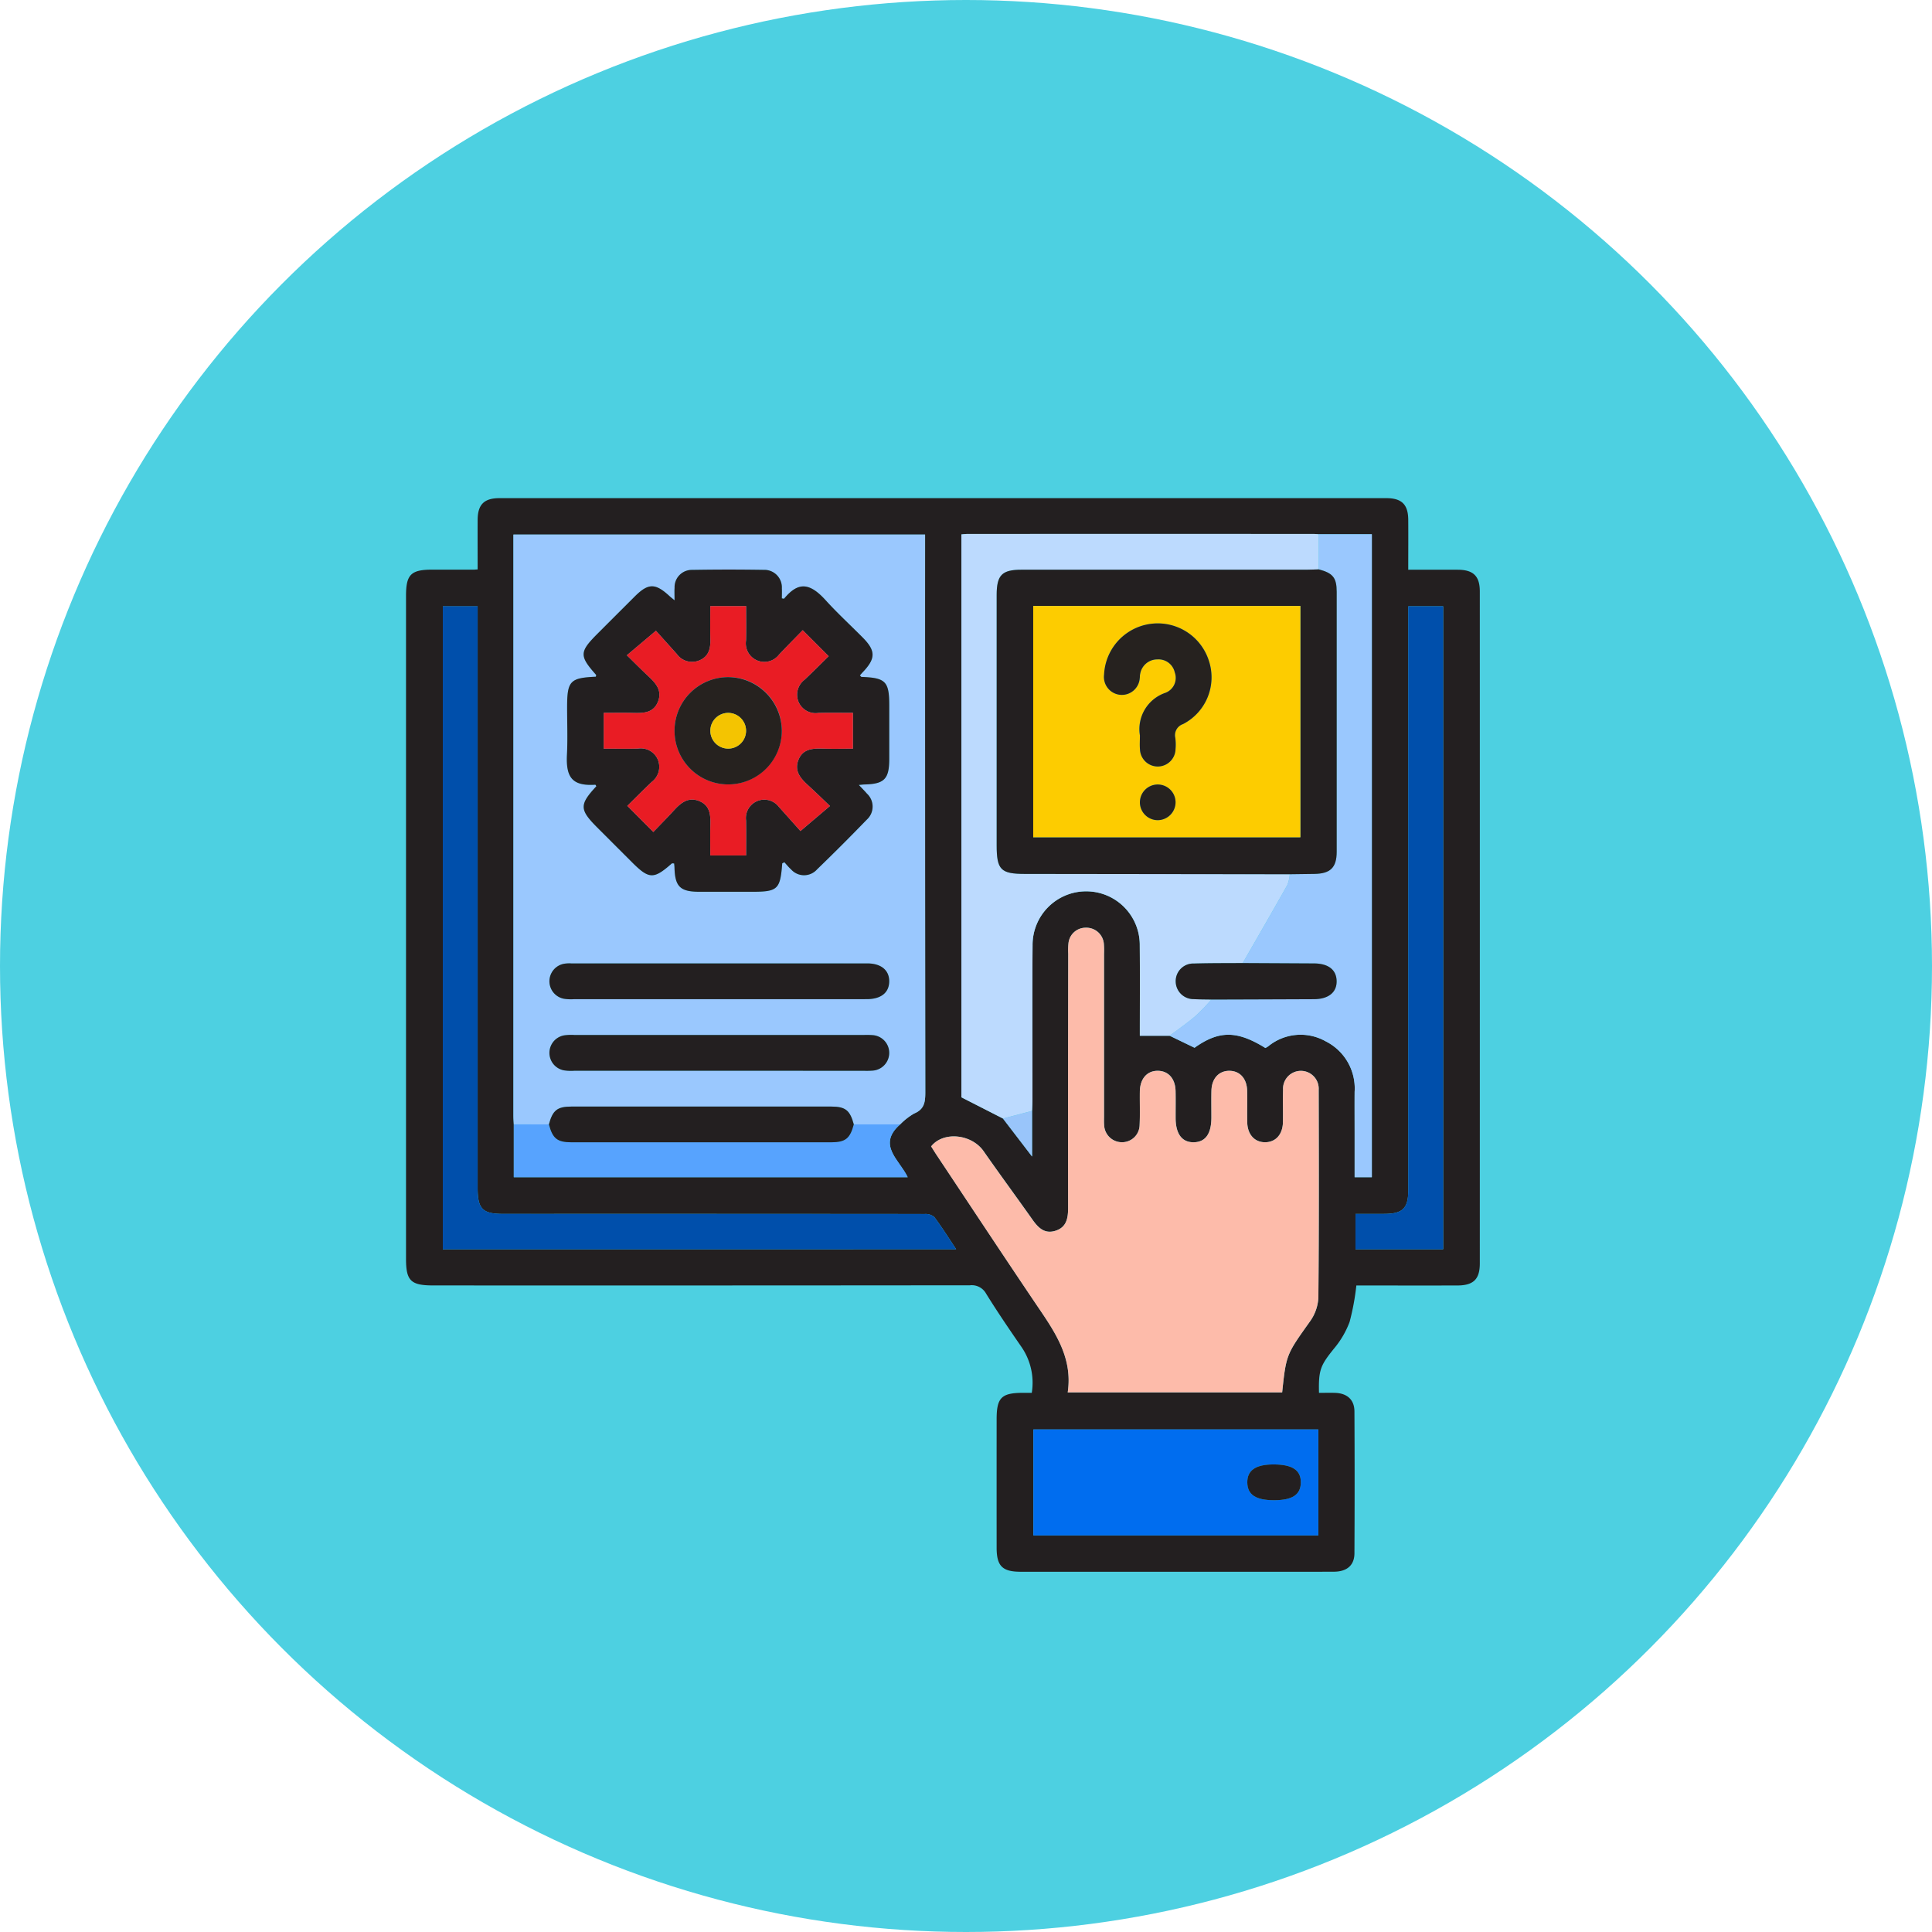 <svg xmlns="http://www.w3.org/2000/svg" width="295" height="295" viewBox="0 0 295 295">
  <g id="Grupo_908336" data-name="Grupo 908336" transform="translate(-198 -1924.949)">
    <circle id="Elipse_6795" data-name="Elipse 6795" cx="147.5" cy="147.5" r="147.5" transform="translate(198 1924.949)" fill="#4dd0e1"/>
    <g id="Grupo_907965" data-name="Grupo 907965" transform="translate(134.287 1989.416)">
      <path id="Trazado_641345" data-name="Trazado 641345" d="M136.645,22.478c0-2.589-.013-5.079,0-7.569.016-2.337.982-3.311,3.329-3.312q67.709-.008,135.419,0c2.354,0,3.331.973,3.348,3.3.019,2.491,0,4.982,0,7.63,2.607,0,5.094-.011,7.582,0,2.353.014,3.344.973,3.345,3.3q.01,51.308,0,102.615c0,2.428-.971,3.369-3.445,3.374-5.169.01-10.338,0-15.406,0a37.446,37.446,0,0,1-1.034,5.571,13.861,13.861,0,0,1-2.389,4.074c-2.034,2.53-2.37,3.221-2.283,6.75.813,0,1.64-.024,2.465,0,1.833.064,2.939,1.047,2.948,2.825q.055,10.841,0,21.684c-.01,1.827-1.156,2.793-3.142,2.8-4.952.021-9.9.007-14.857.007q-16.479,0-32.958,0c-2.8,0-3.674-.869-3.676-3.656q-.007-9.818,0-19.635c0-3.282.725-4.015,3.983-4.031.443,0,.886,0,1.382,0a9.628,9.628,0,0,0-1.594-7.034c-1.839-2.666-3.667-5.345-5.373-8.1a2.491,2.491,0,0,0-2.469-1.284q-40.984.041-81.969.021c-3.409,0-4.142-.715-4.142-4.047q0-50.624,0-101.249c0-3.254.748-4,4.016-4q3.159,0,6.318,0C136.162,22.519,136.275,22.5,136.645,22.478ZM265.08,17.114c-.283-.019-.566-.054-.849-.054q-26.37,0-52.739,0c-.323,0-.645.049-.979.077v85.945l6.345,3.24,4.443,5.8v-6.96c.02-.625.057-1.249.057-1.874,0-7.8-.039-15.594.018-23.39a8.185,8.185,0,1,1,16.369.019c.038,4.652.009,9.3.009,13.77h4.557l3.8,1.834c3.732-2.655,6.478-2.655,10.817.037a4.381,4.381,0,0,0,.416-.242,7.794,7.794,0,0,1,8.805-.771,8.038,8.038,0,0,1,4.407,7.7c-.015,2.047,0,4.094,0,6.141v6.9h2.627V17.114Zm-63.925,90.111a9.933,9.933,0,0,1,2.135-1.668c1.559-.644,1.708-1.734,1.706-3.226q-.064-41.58-.031-83.16V17.159H142.11v1.609q0,43.544,0,87.088c0,.454.035.908.054,1.362v8.066h60.145C201.05,112.61,197.588,110.374,201.155,107.225Zm58.333,40.915c.611-5.824.66-5.789,4.263-10.857a6.789,6.789,0,0,0,1.27-3.612c.1-10.583.073-21.167.048-31.75a2.723,2.723,0,1,0-5.437,0c-.047,1.649.011,3.3-.02,4.95-.035,1.876-1.107,3.062-2.714,3.071s-2.7-1.179-2.737-3.045c-.031-1.593.016-3.187-.013-4.779-.035-1.88-1.1-3.066-2.7-3.083s-2.71,1.164-2.753,3.027c-.031,1.365,0,2.731-.007,4.1,0,2.481-.911,3.753-2.691,3.783s-2.766-1.266-2.773-3.7c0-1.365.02-2.731-.006-4.1-.035-1.891-1.071-3.078-2.672-3.112-1.665-.036-2.755,1.188-2.784,3.169-.024,1.707.047,3.417-.034,5.12a2.676,2.676,0,0,1-2.632,2.618,2.724,2.724,0,0,1-2.787-2.645c-.039-.452-.015-.91-.015-1.365q0-12.376,0-24.752a12.74,12.74,0,0,0-.027-1.535,2.68,2.68,0,0,0-2.781-2.458,2.631,2.631,0,0,0-2.626,2.438,9.938,9.938,0,0,0-.031,1.534q-.016,19.375-.018,38.749c0,1.593-.209,3.016-1.951,3.558-1.665.518-2.638-.494-3.513-1.733-2.461-3.483-4.994-6.916-7.432-10.413-1.848-2.65-6.172-3.086-8.021-.743.29.458.583.941.9,1.411,4.977,7.477,9.924,14.974,14.947,22.42,2.808,4.163,5.836,8.206,5.009,13.728Zm-49.776-21.861c-1.177-1.762-2.192-3.386-3.338-4.912a2.077,2.077,0,0,0-1.479-.464q-32.185-.031-64.37-.016c-3.131,0-3.881-.765-3.881-3.951q0-43.361,0-86.723v-2.1h-5.317v98.171Zm55.3,27.519H221.5v16.177h43.5Zm19.062-27.51V28.111h-5.32V87.632q0,14.771,0,29.543c0,2.894-.847,3.716-3.784,3.709-1.407,0-2.814,0-4.284,0v5.4Z" fill="#231f20"/>
      <path id="Trazado_641346" data-name="Trazado 641346" d="M161.711,113.853c-.019-.454-.054-.908-.054-1.362q0-43.544,0-87.088V23.794h62.854v2.013q0,41.58.031,83.16c0,1.491-.147,2.582-1.706,3.226a9.919,9.919,0,0,0-2.134,1.668l-7.072-.006c-.581-2.156-1.27-2.722-3.442-2.723q-19.838-.01-39.676,0c-2.174,0-2.865.57-3.44,2.723ZM186.256,33.83c-.437-.363-.6-.489-.756-.63-2.177-2.014-3.251-2.009-5.309.041q-2.843,2.831-5.675,5.672c-2.8,2.8-2.821,3.393-.241,6.3.042.047-.023.189-.038.285-3.953.184-4.383.646-4.383,4.712,0,2.39.1,4.784-.023,7.167-.173,3.455.76,4.846,4.323,4.615.049,0,.109.153.163.234-2.609,2.814-2.592,3.568.142,6.3q2.654,2.656,5.311,5.311c2.6,2.6,3.306,2.617,6.064.182.058-.051.2-.006.362-.006.017.2.047.417.052.631.077,2.915.873,3.689,3.815,3.693q4.012,0,8.023,0c3.929,0,4.309-.357,4.611-4.31,0-.057.161-.1.329-.2.335.361.656.766,1.036,1.107a2.65,2.65,0,0,0,3.955-.016q3.862-3.74,7.6-7.6a2.69,2.69,0,0,0,.014-3.97c-.354-.413-.742-.8-1.234-1.323.431-.038.646-.068.86-.073,3.035-.071,3.781-.836,3.783-3.9q0-4.1,0-8.193c0-3.63-.555-4.2-4.225-4.329-.074,0-.144-.123-.259-.229.143-.162.281-.329.431-.485,2.009-2.1,2.008-3.283-.025-5.325-1.886-1.9-3.859-3.712-5.653-5.691-2.48-2.734-4.212-2.762-6.316-.23-.035.043-.191-.014-.352-.031,0-.507.024-1.019,0-1.527a2.677,2.677,0,0,0-2.771-2.829q-5.461-.08-10.925.005a2.637,2.637,0,0,0-2.683,2.735C186.227,32.429,186.256,32.941,186.256,33.83Zm6.827,60.9q11.258,0,22.514,0c2.174,0,3.407-.986,3.434-2.691s-1.222-2.766-3.354-2.767q-22.6-.01-45.2,0a4.862,4.862,0,0,0-1.02.042,2.717,2.717,0,0,0-.078,5.359,6.933,6.933,0,0,0,1.53.06Q182,94.736,193.083,94.733Zm.011,10.929h22a13.315,13.315,0,0,0,1.364-.02,2.716,2.716,0,0,0,.058-5.421,12.125,12.125,0,0,0-1.364-.023q-22.087,0-44.175,0a7.6,7.6,0,0,0-1.531.049,2.714,2.714,0,0,0-.057,5.354,7.048,7.048,0,0,0,1.53.058Q182.007,105.665,193.094,105.663Z" transform="translate(-19.545 -6.635)" fill="#9ac8fe"/>
      <path id="Trazado_641347" data-name="Trazado 641347" d="M355.058,226.326H322.312c.828-5.522-2.2-9.564-5.009-13.728-5.023-7.446-9.97-14.943-14.947-22.42-.313-.47-.606-.953-.9-1.411,1.85-2.344,6.174-1.907,8.021.743,2.439,3.5,4.972,6.93,7.432,10.413.875,1.239,1.848,2.251,3.513,1.733,1.742-.542,1.953-1.965,1.951-3.558q-.02-19.375.018-38.749a9.934,9.934,0,0,1,.031-1.534,2.631,2.631,0,0,1,2.626-2.438,2.68,2.68,0,0,1,2.781,2.458,12.74,12.74,0,0,1,.027,1.535q0,12.376,0,24.752c0,.455-.024.913.015,1.365a2.724,2.724,0,0,0,2.787,2.645,2.676,2.676,0,0,0,2.632-2.618c.081-1.7.01-3.413.034-5.12.029-1.981,1.119-3.2,2.784-3.169,1.6.035,2.637,1.221,2.672,3.112.026,1.365,0,2.731.006,4.1.006,2.432.98,3.728,2.773,3.7s2.687-1.3,2.691-3.783c0-1.365-.024-2.732.007-4.1.043-1.863,1.138-3.044,2.753-3.027s2.666,1.2,2.7,3.083c.029,1.593-.018,3.187.013,4.779.037,1.866,1.129,3.053,2.737,3.045s2.679-1.194,2.714-3.071c.031-1.649-.027-3.3.02-4.95a2.723,2.723,0,1,1,5.437,0c.025,10.583.051,21.167-.048,31.75a6.79,6.79,0,0,1-1.27,3.612C355.718,220.537,355.669,220.5,355.058,226.326Z" transform="translate(-95.57 -78.186)" fill="#fdbbaa"/>
      <path id="Trazado_641348" data-name="Trazado 641348" d="M317.937,112.838l-6.345-3.24V23.653c.334-.027.656-.077.979-.077q26.37-.005,52.74,0c.283,0,.566.035.849.054q0,2.677,0,5.354c-.625.018-1.249.052-1.873.052q-21.753,0-43.506,0c-3,0-3.8.816-3.805,3.863q0,19.106,0,38.211c0,3.745.622,4.371,4.322,4.375q20.216.023,40.432.05a5.758,5.758,0,0,1-.361,1.627c-2.245,3.992-4.539,7.956-6.818,11.929-2.484.02-4.969,0-7.451.072a2.688,2.688,0,0,0-2.785,2.779,2.724,2.724,0,0,0,2.747,2.657c.9.056,1.8.046,2.707.066a33.475,33.475,0,0,1-2.444,2.531c-1.255,1.067-2.617,2.008-3.933,3h-4.556c0-4.465.029-9.118-.009-13.77a8.185,8.185,0,1,0-16.369-.019c-.057,7.8-.014,15.593-.018,23.39,0,.625-.037,1.249-.057,1.874Z" transform="translate(-101.08 -6.515)" fill="#bcdafe"/>
      <path id="Trazado_641349" data-name="Trazado 641349" d="M216.4,145.966H138.02V47.795h5.317v2.1q0,43.361,0,86.723c0,3.187.75,3.951,3.881,3.951q32.184,0,64.37.016a2.077,2.077,0,0,1,1.479.464C214.213,142.579,215.227,144.2,216.4,145.966Z" transform="translate(-6.692 -19.686)" fill="#004fab"/>
      <path id="Trazado_641350" data-name="Trazado 641350" d="M392.454,89.161c2.28-3.973,4.574-7.937,6.818-11.929a5.759,5.759,0,0,0,.361-1.627c1.248-.017,2.5-.036,3.743-.051,2.451-.027,3.42-.961,3.421-3.39q.013-19.839,0-39.678c0-2.166-.576-2.859-2.734-3.436q0-2.677,0-5.354h8.1V121.86h-2.627v-6.9c0-2.047-.012-4.094,0-6.141a8.038,8.038,0,0,0-4.407-7.7,7.794,7.794,0,0,0-8.805.771,4.381,4.381,0,0,1-.416.242c-4.339-2.692-7.085-2.692-10.817-.037l-3.8-1.834c1.316-.994,2.678-1.935,3.933-3a33.481,33.481,0,0,0,2.444-2.531q7.822-.027,15.643-.056c2.242-.01,3.526-1.054,3.475-2.807-.049-1.7-1.274-2.641-3.455-2.655Q397.894,89.184,392.454,89.161Z" transform="translate(-138.984 -6.582)" fill="#9ac8fe"/>
      <path id="Trazado_641351" data-name="Trazado 641351" d="M379.19,323.306v16.177h-43.5V323.306Zm-6.757,10.806c2.785,0,4.058-.837,4.089-2.689.032-1.9-1.283-2.777-4.171-2.776-2.732,0-4.031.9-4,2.771C368.376,333.272,369.651,334.112,372.433,334.112Z" transform="translate(-114.183 -169.508)" fill="#006def"/>
      <path id="Trazado_641352" data-name="Trazado 641352" d="M456.87,145.978H443.481v-5.4c1.469,0,2.877,0,4.284,0,2.937.007,3.783-.815,3.784-3.709q0-14.771,0-29.543V47.8h5.32Z" transform="translate(-172.801 -19.69)" fill="#004fab"/>
      <path id="Trazado_641353" data-name="Trazado 641353" d="M161.778,221.2h5.359c.564,2.15,1.268,2.734,3.433,2.734q19.845.011,39.689,0c2.165,0,2.865-.581,3.436-2.734l7.072.006c-3.568,3.149-.105,5.385,1.156,8.059H161.778Z" transform="translate(-19.612 -113.986)" fill="#57a3fe"/>
      <path id="Trazado_641354" data-name="Trazado 641354" d="M325.5,217.857l4.443-1.162v6.96Z" transform="translate(-108.644 -111.534)" fill="#99c5fa"/>
      <path id="Trazado_641355" data-name="Trazado 641355" d="M195.978,40.2c0-.889-.029-1.4.005-1.91a2.637,2.637,0,0,1,2.683-2.735q5.461-.093,10.925-.005a2.677,2.677,0,0,1,2.771,2.829c.028.509,0,1.02,0,1.527.161.017.317.074.352.031,2.1-2.532,3.836-2.5,6.316.23,1.794,1.979,3.767,3.795,5.653,5.691,2.032,2.042,2.034,3.224.025,5.325-.149.156-.287.323-.431.485.115.105.185.226.259.229,3.67.133,4.224.7,4.225,4.329q0,4.1,0,8.193c0,3.063-.748,3.828-3.783,3.9-.214.005-.429.036-.86.073.493.526.88.91,1.234,1.323a2.69,2.69,0,0,1-.014,3.97q-3.738,3.864-7.6,7.6a2.65,2.65,0,0,1-3.955.016c-.379-.34-.7-.745-1.036-1.107-.168.1-.325.146-.329.2-.3,3.953-.682,4.31-4.611,4.31q-4.011,0-8.023,0c-2.942,0-3.739-.778-3.815-3.693-.006-.214-.035-.428-.052-.631-.161,0-.3-.045-.362.006-2.758,2.434-3.463,2.415-6.064-.182q-2.656-2.654-5.311-5.311c-2.734-2.736-2.75-3.49-.142-6.3-.055-.082-.114-.238-.163-.234-3.563.231-4.5-1.161-4.323-4.615.12-2.384.023-4.778.023-7.167,0-4.066.43-4.528,4.383-4.712.015-.1.08-.238.038-.285-2.58-2.906-2.559-3.5.241-6.3q2.836-2.838,5.675-5.672c2.058-2.05,3.132-2.055,5.309-.041C195.375,39.711,195.541,39.837,195.978,40.2Zm27.241,17.184c-1.859,0-3.559-.032-5.257.01a2.825,2.825,0,0,1-3.051-1.693,2.864,2.864,0,0,1,.922-3.373c1.276-1.2,2.506-2.442,3.682-3.593l-3.968-3.974c-1.163,1.2-2.4,2.437-3.6,3.713a2.829,2.829,0,0,1-5.05-2.168c.043-1.738.01-3.478.01-5.223h-5.47c0,1.779-.032,3.472.01,5.162.034,1.357-.281,2.518-1.619,3.1a2.861,2.861,0,0,1-3.507-.952c-1.16-1.3-2.328-2.593-3.185-3.546l-4.444,3.746c1.135,1.11,2.135,2.12,3.171,3.091,1.156,1.083,2.28,2.2,1.594,3.966-.7,1.8-2.287,1.782-3.873,1.743-1.462-.036-2.925-.008-4.42-.008v5.469c1.822,0,3.523.033,5.221-.01a2.82,2.82,0,0,1,3.048,1.7,2.882,2.882,0,0,1-.927,3.375c-1.271,1.2-2.5,2.447-3.741,3.669l3.972,3.989c1.077-1.124,2.151-2.207,3.181-3.331,1.056-1.153,2.2-2.071,3.862-1.376,1.607.67,1.708,2.09,1.667,3.582-.043,1.566-.01,3.135-.01,4.707h5.47c0-1.838.026-3.587-.009-5.336a2.805,2.805,0,0,1,5-2.091c1.2,1.34,2.4,2.685,3.307,3.7l4.51-3.827c-1.2-1.141-2.26-2.174-3.352-3.169-1.145-1.043-2.125-2.165-1.477-3.843.659-1.707,2.15-1.792,3.7-1.745,1.518.045,3.039.01,4.635.01Z" transform="translate(-29.267 -13.005)" fill="#231f20"/>
      <path id="Trazado_641356" data-name="Trazado 641356" d="M199.634,172.774q-11.086,0-22.172,0a6.932,6.932,0,0,1-1.53-.06,2.717,2.717,0,0,1,.078-5.359,4.862,4.862,0,0,1,1.02-.042q22.6,0,45.2,0c2.132,0,3.38,1.054,3.354,2.767s-1.26,2.689-3.434,2.691Q210.891,172.782,199.634,172.774Z" transform="translate(-26.096 -84.676)" fill="#231f20"/>
      <path id="Trazado_641357" data-name="Trazado 641357" d="M199.645,196.722q-11.086,0-22.173,0a7.048,7.048,0,0,1-1.53-.058,2.714,2.714,0,0,1,.057-5.354,7.594,7.594,0,0,1,1.531-.049q22.088,0,44.175,0a12.124,12.124,0,0,1,1.364.023,2.716,2.716,0,0,1-.058,5.421,13.315,13.315,0,0,1-1.364.02Z" transform="translate(-26.096 -97.694)" fill="#231f20"/>
      <path id="Trazado_641358" data-name="Trazado 641358" d="M220.083,217.954c-.571,2.153-1.271,2.733-3.436,2.734q-19.844.01-39.689,0c-2.165,0-2.869-.584-3.433-2.734.574-2.153,1.266-2.722,3.44-2.723q19.838-.01,39.676,0C218.813,215.232,219.5,215.8,220.083,217.954Z" transform="translate(-26 -110.735)" fill="#231f20"/>
      <path id="Trazado_641359" data-name="Trazado 641359" d="M372.577,35.432c2.158.576,2.733,1.27,2.734,3.436q.011,19.839,0,39.678c0,2.429-.97,3.363-3.421,3.39-1.248.014-2.5.034-3.743.051q-20.216-.025-40.432-.05c-3.7,0-4.322-.63-4.322-4.375q0-19.105,0-38.211c0-3.047.8-3.863,3.805-3.863q21.753,0,43.506,0C371.328,35.484,371.952,35.45,372.577,35.432Zm-43.6,5.589V76.34h40.79V41.021Z" transform="translate(-107.496 -12.964)" fill="#231f20"/>
      <path id="Trazado_641360" data-name="Trazado 641360" d="M393.553,167.2q5.441.027,10.881.056c2.181.013,3.406.959,3.455,2.655.051,1.753-1.233,2.8-3.475,2.807q-7.822.034-15.643.056c-.9-.02-1.807-.01-2.707-.066a2.724,2.724,0,0,1-2.747-2.657,2.688,2.688,0,0,1,2.785-2.779C388.585,167.2,391.07,167.215,393.553,167.2Z" transform="translate(-140.084 -84.616)" fill="#231f20"/>
      <path id="Trazado_641361" data-name="Trazado 641361" d="M411.365,340.479c-2.782,0-4.057-.84-4.084-2.693-.028-1.87,1.271-2.77,4-2.771,2.887,0,4.2.874,4.171,2.776C415.424,339.642,414.15,340.479,411.365,340.479Z" transform="translate(-153.115 -175.875)" fill="#231f20"/>
      <path id="Trazado_641362" data-name="Trazado 641362" d="M229.929,64.027V69.5c-1.6,0-3.117.036-4.635-.01-1.551-.046-3.042.038-3.7,1.745-.648,1.678.333,2.8,1.477,3.843,1.092.995,2.148,2.028,3.352,3.169l-4.51,3.827c-.907-1.015-2.1-2.36-3.307-3.7a2.805,2.805,0,0,0-5,2.091c.035,1.749.009,3.5.009,5.336h-5.47c0-1.572-.033-3.141.01-4.707.041-1.491-.06-2.911-1.667-3.582-1.666-.695-2.807.223-3.862,1.376-1.029,1.125-2.1,2.208-3.181,3.331l-3.972-3.989c1.242-1.222,2.469-2.469,3.741-3.669a2.882,2.882,0,0,0,.927-3.375,2.82,2.82,0,0,0-3.048-1.7c-1.7.043-3.4.01-5.221.01V64.027c1.495,0,2.958-.028,4.42.008,1.586.039,3.175.054,3.873-1.743.686-1.766-.437-2.883-1.594-3.966-1.036-.971-2.035-1.98-3.171-3.091l4.444-3.746c.857.953,2.025,2.246,3.185,3.546a2.861,2.861,0,0,0,3.507.952c1.337-.581,1.653-1.742,1.619-3.1-.042-1.691-.01-3.384-.01-5.162h5.47c0,1.745.032,3.485-.01,5.223a2.829,2.829,0,0,0,5.05,2.168c1.2-1.276,2.439-2.517,3.6-3.713l3.968,3.974c-1.176,1.151-2.406,2.4-3.682,3.593a2.864,2.864,0,0,0-.922,3.373,2.825,2.825,0,0,0,3.051,1.693C226.37,64,228.07,64.027,229.929,64.027Zm-10.862,2.7a8.19,8.19,0,1,0-8.25,8.223A8.24,8.24,0,0,0,219.067,66.731Z" transform="translate(-35.977 -19.648)" fill="#e91c24"/>
      <path id="Trazado_641363" data-name="Trazado 641363" d="M335.626,47.684h40.79V83h-40.79Zm16.292,19.76c0,.813-.05,1.5.01,2.176a2.716,2.716,0,0,0,5.428-.1,7.823,7.823,0,0,0-.036-1.7,1.788,1.788,0,0,1,1.178-2.1,8.034,8.034,0,0,0,3.989-9.554,8.2,8.2,0,0,0-16.039,2.018,2.737,2.737,0,1,0,5.443.57c.04-.223.009-.461.068-.677a2.655,2.655,0,0,1,2.635-2.235,2.543,2.543,0,0,1,2.649,1.99,2.435,2.435,0,0,1-1.422,3.113A5.855,5.855,0,0,0,351.918,67.444ZM354.7,80.391a2.723,2.723,0,1,0-2.784-2.619A2.749,2.749,0,0,0,354.7,80.391Z" transform="translate(-114.15 -19.626)" fill="#fdcc00"/>
      <path id="Trazado_641364" data-name="Trazado 641364" d="M231.957,79.664a8.19,8.19,0,1,1-8.132-8.156A8.253,8.253,0,0,1,231.957,79.664Zm-8.154-2.7a2.728,2.728,0,1,0,2.695,2.716A2.737,2.737,0,0,0,223.8,76.968Z" transform="translate(-48.868 -32.581)" fill="#26221f"/>
      <path id="Trazado_641365" data-name="Trazado 641365" d="M364.818,70.591a5.855,5.855,0,0,1,3.9-6.5,2.435,2.435,0,0,0,1.422-3.113,2.543,2.543,0,0,0-2.649-1.99,2.655,2.655,0,0,0-2.635,2.235c-.059.216-.028.454-.068.677a2.737,2.737,0,1,1-5.443-.57,8.2,8.2,0,0,1,16.039-2.018A8.034,8.034,0,0,1,371.4,68.87a1.787,1.787,0,0,0-1.178,2.1,7.823,7.823,0,0,1,.036,1.7,2.716,2.716,0,0,1-5.428.1C364.768,72.091,364.818,71.4,364.818,70.591Z" transform="translate(-127.05 -22.773)" fill="#26221f"/>
      <path id="Trazado_641366" data-name="Trazado 641366" d="M374.117,112.887a2.723,2.723,0,1,1,2.661-2.744A2.744,2.744,0,0,1,374.117,112.887Z" transform="translate(-133.566 -52.122)" fill="#26221f"/>
      <path id="Trazado_641367" data-name="Trazado 641367" d="M230.319,83.476a2.728,2.728,0,1,1-2.759,2.654A2.733,2.733,0,0,1,230.319,83.476Z" transform="translate(-55.383 -39.09)" fill="#f4c401"/>
    </g>
  </g>
</svg>
